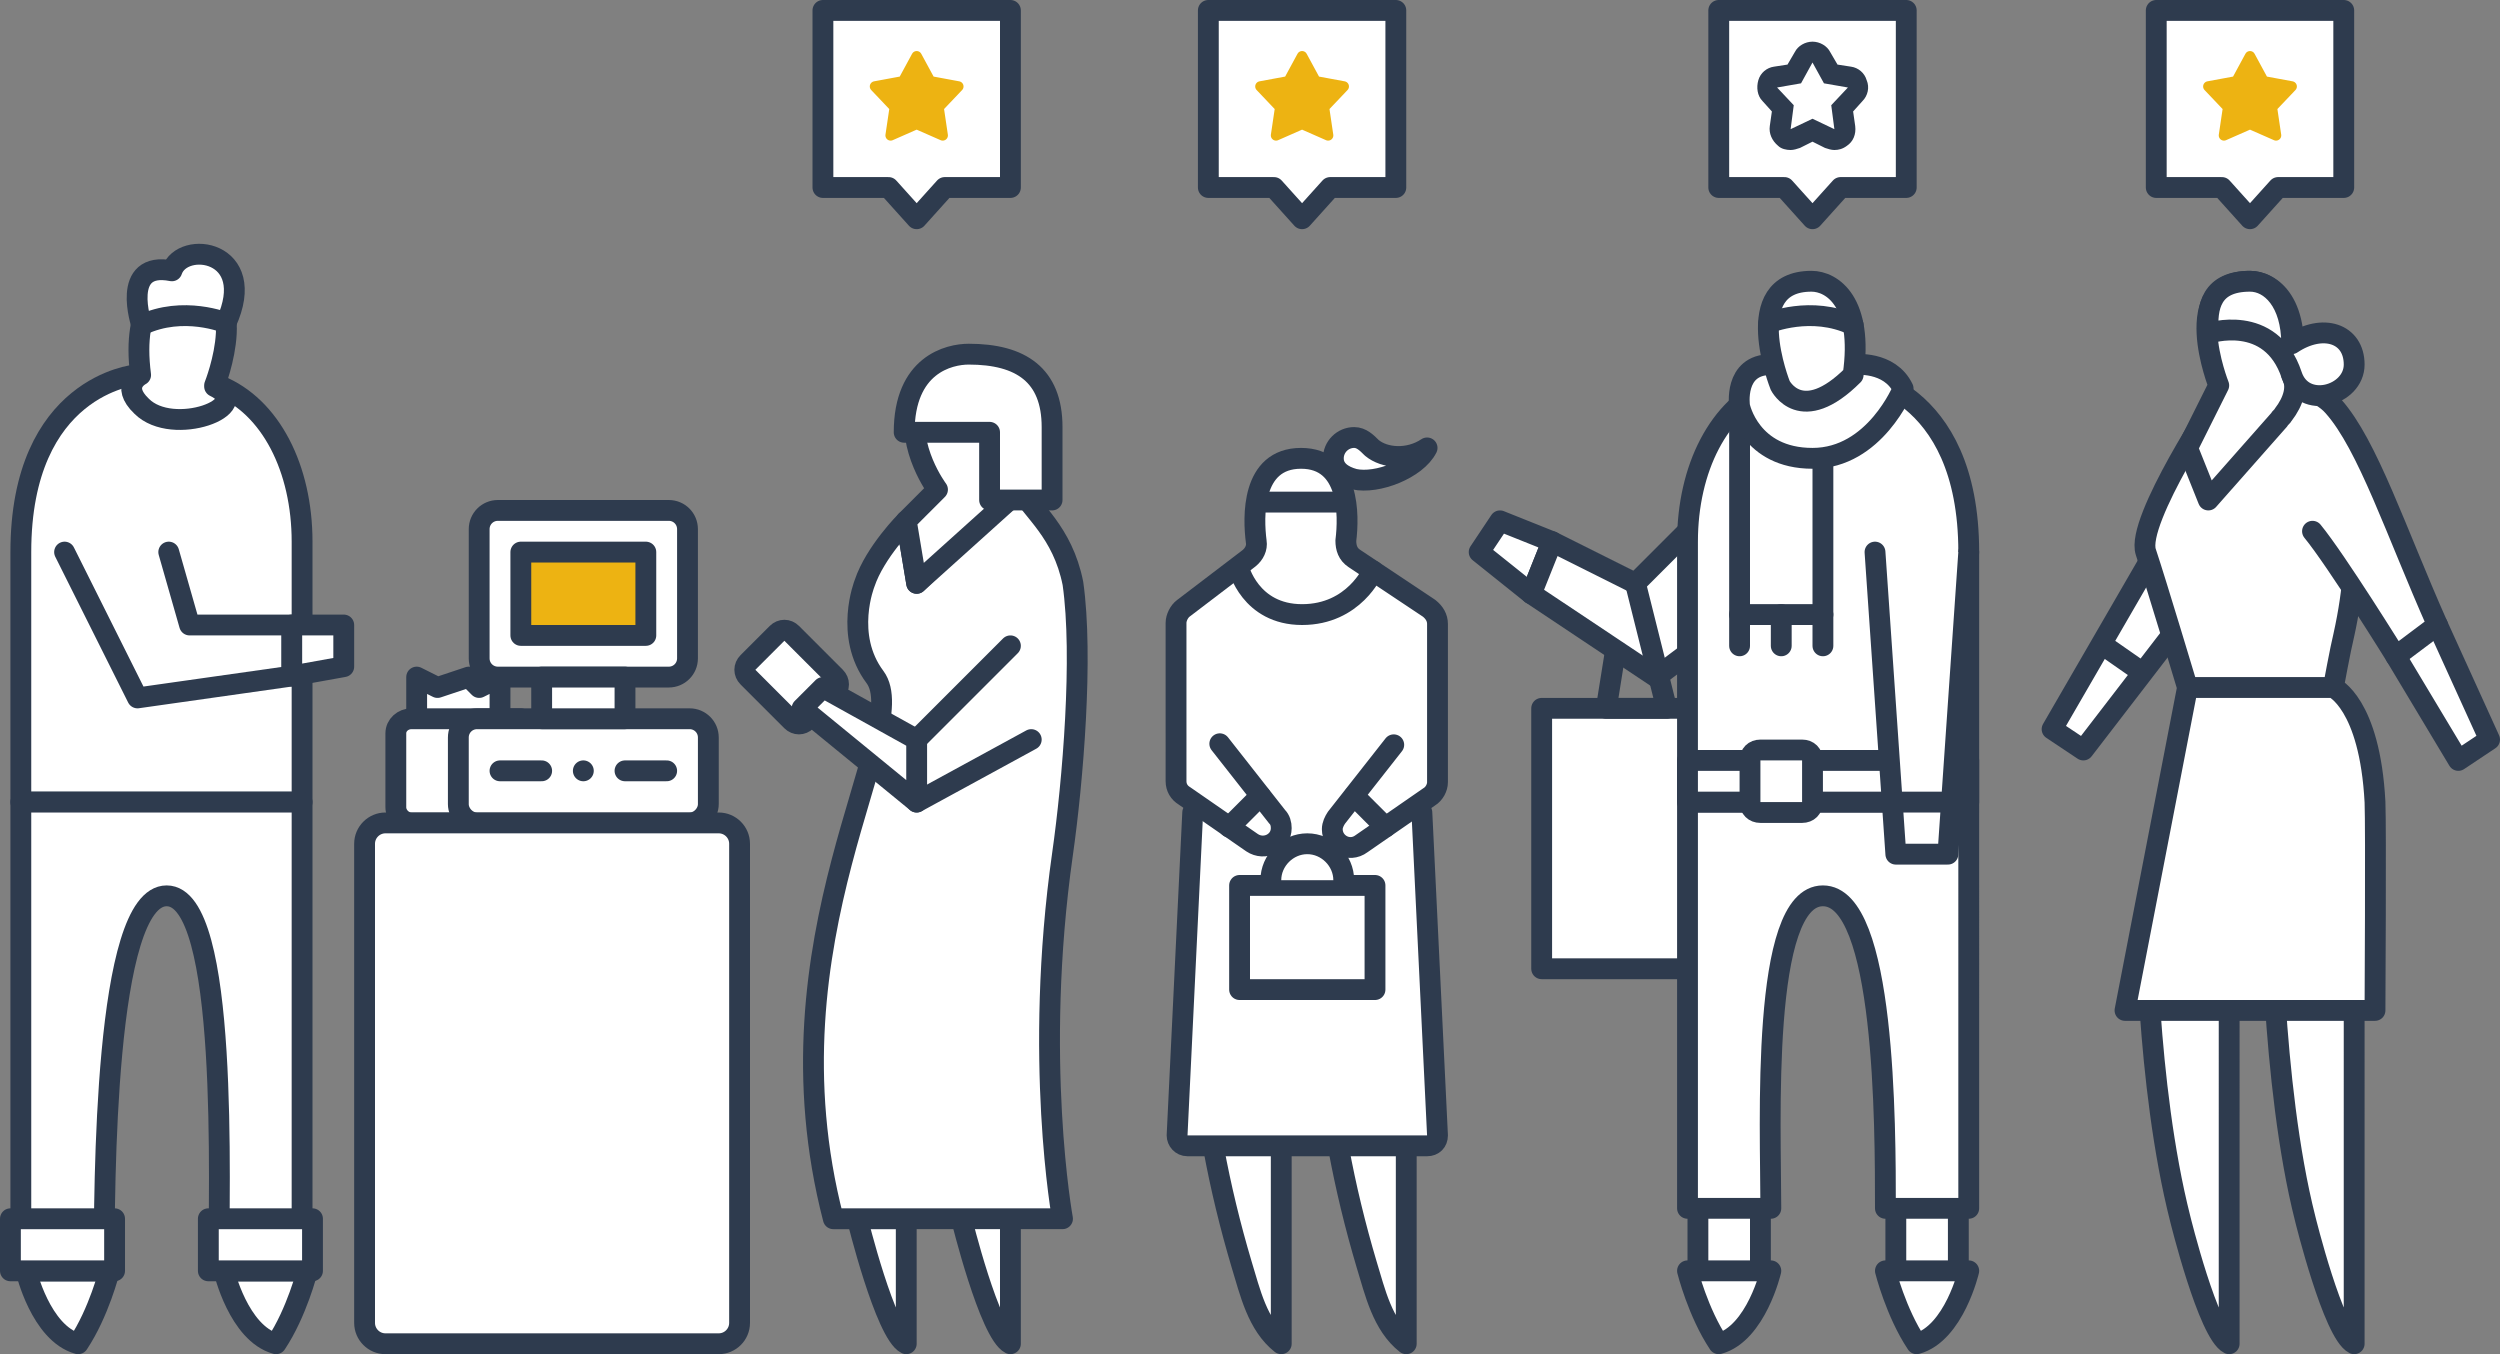 <svg role="img" height="130" width="240" viewBox="0 0 240 130" id="ember350" class="svg-icon ember-view">
    <rect x="0" y="0" width="240" height="130" fill="#808080" stroke="none"/>
    <title>Loyalty Logo</title>
    <path d="M40 69v-4l2 1 3-1 1 1 2-1v4" fill="#fff"></path>
    <path d="M40 69v-4l2 1 3-1 1 1 2-1v4" stroke="#2E3B4E" stroke-width="2" stroke-miterlimit="10" stroke-linecap="round" stroke-linejoin="round" fill="none"></path>
    <path d="M50 79H39.5c-.8 0-1.5-.7-1.5-1.5v-7.1c0-.8.7-1.4 1.5-1.4H50" fill="#fff"></path>
    <path d="M50 79H39.5c-.8 0-1.5-.7-1.5-1.5v-7.1c0-.8.7-1.4 1.5-1.4H50" stroke="#2E3B4E" stroke-width="2" stroke-miterlimit="10" stroke-linecap="round" stroke-linejoin="round" fill="none"></path>
    <path d="M66.2 79H45.8c-1 0-1.8-.9-1.8-1.8v-6.4c0-1 .8-1.8 1.8-1.8h20.4c1 0 1.8.8 1.8 1.8v6.4c0 .9-.8 1.8-1.8 1.8zM64.2 65H47.8c-1 0-1.8-.8-1.8-1.8V50.8c0-1 .8-1.8 1.8-1.8h16.4c1 0 1.8.8 1.8 1.8v12.4c0 1-.8 1.8-1.8 1.8z" fill="#fff" stroke="#2E3B4E" stroke-width="2" stroke-miterlimit="10" stroke-linecap="round" stroke-linejoin="round"></path>
    <path d="M48 74h4M60 74h4" stroke="#2E3B4E" stroke-width="2" stroke-miterlimit="10" stroke-linecap="round" stroke-linejoin="round"></path>
    <path d="M56 75a1 1 0 1 0 0-2 1 1 0 0 0 0 2z" fill="#2E3B4E"></path>
    <path d="M62 61H50v-8h12v8z" fill="#EDB312" stroke="#2E3B4E" stroke-width="2" stroke-miterlimit="10" stroke-linecap="round" stroke-linejoin="round"></path>
    <path d="M52 65v4h8v-4h-8zM69 129H37c-1.1 0-2-.9-2-2V81c0-1.1.9-2 2-2h32c1.1 0 2 .9 2 2v46c0 1.1-.9 2-2 2z" fill="#fff" stroke="#2E3B4E" stroke-width="2" stroke-miterlimit="10" stroke-linecap="round" stroke-linejoin="round"></path>
    <path d="M135 69h-19v12h19V69zM116.5 110.2c.7 3.8 1.6 7.5 2.7 11.2.8 2.6 1.5 5.8 3.8 7.6v-19" fill="#fff"></path>
    <path d="M116.5 110.2c.7 3.8 1.6 7.5 2.7 11.2.8 2.6 1.5 5.8 3.8 7.6v-19" stroke="#2E3B4E" stroke-width="2" stroke-miterlimit="10" stroke-linecap="round" stroke-linejoin="round" fill="none"></path>
    <path d="M128.5 110.2c.7 3.8 1.6 7.5 2.7 11.2.8 2.6 1.5 5.8 3.8 7.6v-19" fill="#fff"></path>
    <path d="M128.5 110.2c.7 3.8 1.6 7.5 2.7 11.2.8 2.6 1.5 5.8 3.8 7.6v-19" stroke="#2E3B4E" stroke-width="2" stroke-miterlimit="10" stroke-linecap="round" stroke-linejoin="round" fill="none"></path>
    <path d="M136.5 78l1.5 31c0 .6-.4 1-1 1h-23c-.6 0-1-.5-1-1l1.5-31" fill="#fff"></path>
    <path d="M136.5 78l1.5 31c0 .6-.4 1-1 1h-23c-.6 0-1-.5-1-1l1.5-31" stroke="#2E3B4E" stroke-width="2" stroke-miterlimit="10" stroke-linecap="round" stroke-linejoin="round" fill="none"></path>
    <path d="M133.8 71.5l-5.5 7c-.2.3-.4.7-.4 1.1 0 1.4 1.6 2.3 2.8 1.4l6.5-4.5c.5-.3.8-.9.8-1.4V59.9c0-.6-.3-1.1-.8-1.5l-7.2-4.8c-.6-.4-.8-1-.8-1.7.3-2.4.4-7.9-4.3-7.9-4.8 0-4.6 5.7-4.3 8 .1.6-.2 1.2-.7 1.6l-6.3 4.8c-.4.3-.7.9-.7 1.4V75c0 .6.3 1.1.8 1.4l6.5 4.5c1.2.8 2.8 0 2.8-1.4 0-.4-.1-.8-.4-1.1l-5.5-7" fill="#fff"></path>
    <path d="M133.8 71.5l-5.5 7c-.2.3-.4.7-.4 1.1 0 1.4 1.6 2.3 2.8 1.4l6.5-4.5c.5-.3.8-.9.8-1.4V59.9c0-.6-.3-1.1-.8-1.5l-7.2-4.8c-.6-.4-.8-1-.8-1.7.3-2.4.4-7.9-4.3-7.9-4.8 0-4.6 5.7-4.3 8 .1.6-.2 1.2-.7 1.6l-6.3 4.8c-.4.3-.7.9-.7 1.4V75c0 .6.3 1.1.8 1.4l6.5 4.5c1.2.8 2.8 0 2.8-1.4 0-.4-.1-.8-.4-1.1l-5.5-7" stroke="#2E3B4E" stroke-width="2" stroke-miterlimit="10" stroke-linecap="round" stroke-linejoin="round" fill="none"></path>
    <path d="M132 85h-13v10h13V85z" fill="#fff" stroke="#2E3B4E" stroke-width="2" stroke-miterlimit="10" stroke-linecap="round" stroke-linejoin="round"></path>
    <path d="M122 84.5c0-1.9 1.6-3.5 3.5-3.5s3.5 1.6 3.5 3.5" fill="#fff"></path>
    <path d="M122 84.5c0-1.9 1.6-3.5 3.5-3.5s3.5 1.6 3.5 3.5M118.9 54.5S120 59 125 59s6.8-4.2 6.8-4.2M120.7 48.2h8.3M121 76.4l-3 3M130 76.4l3 3" stroke="#2E3B4E" stroke-width="2" stroke-miterlimit="10" stroke-linecap="round" stroke-linejoin="round" fill="none"></path>
    <path d="M131.7 43c-.5-.5-1-1-1.7-1-1.1 0-2 .9-2 2s.9 1.7 2 2c2.2.5 6-1 7-3-1.8 1.2-4.1 1-5.3 0z" fill="#fff" stroke="#2E3B4E" stroke-width="2" stroke-miterlimit="10" stroke-linecap="round" stroke-linejoin="round"></path>
    <path d="M92.3 117s2.7 11 4.7 12v-12" fill="#fff"></path>
    <path d="M92.3 117s2.7 11 4.7 12v-12" stroke="#2E3B4E" stroke-width="2" stroke-miterlimit="10" stroke-linecap="round" stroke-linejoin="round" fill="none"></path>
    <path d="M82.3 117s2.7 11 4.7 12v-12" fill="#fff"></path>
    <path d="M82.3 117s2.7 11 4.7 12v-12" stroke="#2E3B4E" stroke-width="2" stroke-miterlimit="10" stroke-linecap="round" stroke-linejoin="round" fill="none"></path>
    <path d="M80.2 66.4l-2.8 2.8c-.4.4-1 .4-1.4 0L71.8 65c-.4-.4-.4-1 0-1.4l2.8-2.8c.4-.4 1-.4 1.4 0l4.2 4.2c.4.4.4 1 0 1.4zM103 56c1 7 0 19-1 26-2.8 19.7 0 35 0 35H80c-7-27 7.8-46.9 4-52-3-4-1-9-1-9 1-3 4-6 4-6l1 6s4-4 10-9c1 2 4 4 5 9z" fill="#fff" stroke="#2E3B4E" stroke-width="2" stroke-miterlimit="10" stroke-linecap="round" stroke-linejoin="round"></path>
    <path d="M79 66l-2 2 11 9v-6l-9-5z" fill="#fff" stroke="#2E3B4E" stroke-width="2" stroke-miterlimit="10" stroke-linecap="round" stroke-linejoin="round"></path>
    <path d="M88 71l9-9M88 77l11-6" stroke="#2E3B4E" stroke-width="2" stroke-miterlimit="10" stroke-linecap="round" stroke-linejoin="round"></path>
    <path d="M98 47c1-15-9-11.9-10-8-1 4 2 8 2 8l-3 3 1 6 10-9z" fill="#fff" stroke="#2E3B4E" stroke-width="2" stroke-miterlimit="10" stroke-linecap="round" stroke-linejoin="round"></path>
    <path d="M86.8 41.5H95V48h6v-7c0-5-3-7-8-7-1.9 0-6.2 1-6.2 7.5z" fill="#fff" stroke="#2E3B4E" stroke-width="2" stroke-miterlimit="10" stroke-linecap="round" stroke-linejoin="round"></path>
    <path d="M210 59l-10 13-3-2 11-19" fill="#fff"></path>
    <path d="M210 59l-10 13-3-2 11-19M202 62l3.3 2.3" stroke="#2E3B4E" stroke-width="2" stroke-miterlimit="10" stroke-linecap="round" stroke-linejoin="round" fill="none"></path>
    <path d="M206 87s0 17 3.3 30c0 0 2.7 11 4.7 12V85l-8 2zM218 85s0 19 3.3 32c0 0 2.7 11 4.7 12V85h-8z" fill="#fff" stroke="#2E3B4E" stroke-width="2" stroke-miterlimit="10" stroke-linecap="round" stroke-linejoin="round"></path>
    <path d="M210 66l-6 31h24s.1-17.6 0-20c-.5-9.5-4-11-4-11h-14zM213 38s-8 12-7 15 4 13 4 13h14s.7-3.8 1-5c2-9 .8-15.5-1.5-19.9-1.7-3.3-3.5-5.1-3.5-5.1l-7 2z" fill="#fff" stroke="#2E3B4E" stroke-width="2" stroke-miterlimit="10" stroke-linecap="round" stroke-linejoin="round"></path>
    <path d="M234 60l5 11-3 2-6-10" fill="#fff"></path>
    <path d="M234 60l5 11-3 2-6-10" stroke="#2E3B4E" stroke-width="2" stroke-miterlimit="10" stroke-linecap="round" stroke-linejoin="round" fill="none"></path>
    <path d="M220 37s2.6.4 4 2c3.3 3.7 6 12 10 21l-4 3s-5.7-9.2-8-12" fill="#fff"></path>
    <path d="M220 37s2.6.4 4 2c3.3 3.7 6 12 10 21l-4 3s-5.7-9.2-8-12" stroke="#2E3B4E" stroke-width="2" stroke-miterlimit="10" stroke-linecap="round" stroke-linejoin="round" fill="none"></path>
    <path d="M210 43l3-6s-4-10 3-10c2 0 5 2 4 9 .6 1.1.2 2.5-.8 3.8-.1.2-.3.3-.4.5L212 48l-2-5z" fill="#fff" stroke="#2E3B4E" stroke-width="2" stroke-miterlimit="10" stroke-linecap="round" stroke-linejoin="round"></path>
    <path d="M220 36c-2-6-8-4-8-4-.2-2.6.3-5 4-5 2 0 4 2 4 6 3-2 6-1 6 2s-4.9 4.4-6 1zM144 50l-2 3 5 4 2-5-5-2z" fill="#fff" stroke="#2E3B4E" stroke-width="2" stroke-miterlimit="10" stroke-linecap="round" stroke-linejoin="round"></path>
    <path d="M162 51l-5 5-8-4-2 5 12 8 4-3" fill="#fff"></path>
    <path d="M162 51l-5 5-8-4-2 5 12 8 4-3" stroke="#2E3B4E" stroke-width="2" stroke-miterlimit="10" stroke-linecap="round" stroke-linejoin="round" fill="none"></path>
    <path d="M166 68h-18v25h18V68z" fill="#fff" stroke="#2E3B4E" stroke-width="2" stroke-miterlimit="10" stroke-linecap="round" stroke-linejoin="round"></path>
    <path d="M157 56l3 12h-5.8l.8-5" stroke="#2E3B4E" stroke-width="2" stroke-miterlimit="10" stroke-linecap="round" stroke-linejoin="round" fill="none"></path>
    <path d="M170 122s-1.4 6-5 7c-2-3-3-7-3-7h8zM189 122s-1.4 6-5 7c-2-3-3-7-3-7h8zM169 116h-6v6h6v-6zM188 116h-6v6h6v-6zM170 37l8-1s11 1 11 17v24h-27V52c0-7 3-13 8-15zM162 77v39h8c0-8-1-30 5-30s6 22 6 30h8V77h-27z" fill="#fff" stroke="#2E3B4E" stroke-width="2" stroke-miterlimit="10" stroke-linecap="round" stroke-linejoin="round"></path>
    <path d="M189 73h-27v4h27v-4z" fill="#fff" stroke="#2E3B4E" stroke-width="2" stroke-miterlimit="10" stroke-linecap="round" stroke-linejoin="round"></path>
    <path d="M169 78h4c.6 0 1-.4 1-1v-4c0-.6-.4-1-1-1h-4c-.6 0-1 .4-1 1v4c0 .6.4 1 1 1zM167 39v20h8V43.9l-8-4.9z" fill="#fff" stroke="#2E3B4E" stroke-width="2" stroke-miterlimit="10" stroke-linecap="round" stroke-linejoin="round"></path>
    <path d="M182.7 37.3S180 44 174 44c-6 0-7-5-7-5s-.6-4 3-4h8s3.4-.4 4.7 2.3z" fill="#fff" stroke="#2E3B4E" stroke-width="2" stroke-miterlimit="10" stroke-linecap="round" stroke-linejoin="round"></path>
    <path d="M167 59v3M171 59v3M175 59v3" stroke="#2E3B4E" stroke-width="2" stroke-miterlimit="10" stroke-linecap="round" stroke-linejoin="round"></path>
    <path d="M180 53l2 29h5l2-29" fill="#fff"></path>
    <path d="M180 53l2 29h5l2-29M182 77h5" stroke="#2E3B4E" stroke-width="2" stroke-miterlimit="10" stroke-linecap="round" stroke-linejoin="round" fill="none"></path>
    <path d="M170.9 37s-4-10 3-10c2 0 5 2 4 9-5 5-7 1-7 1z" fill="#fff" stroke="#2E3B4E" stroke-width="2" stroke-miterlimit="10" stroke-linecap="round" stroke-linejoin="round"></path>
    <path d="M169.8 31s4.1-1.7 8.1.2" stroke="#2E3B4E" stroke-width="2" stroke-miterlimit="10" stroke-linecap="round" stroke-linejoin="round"></path>
    <path d="M21.5 122s1.4 6 5 7c2-3 3-7 3-7h-8zM2.5 122s1.4 6 5 7c2-3 3-7 3-7h-8zM22 122h6v-6h-6v6zM3 122h6v-6H3v6zM21 37l-8-1S2 37 2 53v24h27V52c0-7-3-13-8-15z" fill="#fff" stroke="#2E3B4E" stroke-width="2" stroke-miterlimit="10" stroke-linecap="round" stroke-linejoin="round"></path>
    <path d="M29 77v45h-8c0-8 1-36-5-36s-6 28-6 36H2V77h27z" fill="#fff" stroke="#2E3B4E" stroke-width="2" stroke-miterlimit="10" stroke-linecap="round" stroke-linejoin="round"></path>
    <path d="M20 122h10v-5H20v5zM1 122h10v-5H1v5zM33 60v4l-5 .9V60h5z" fill="#fff" stroke="#2E3B4E" stroke-width="2" stroke-miterlimit="10" stroke-linecap="round" stroke-linejoin="round"></path>
    <path d="M16.2 53l2 7H28v4.9L13.2 67l-7-14" fill="#fff"></path>
    <path d="M16.2 53l2 7H28v4.9L13.2 67l-7-14" stroke="#2E3B4E" stroke-width="2" stroke-miterlimit="10" stroke-linecap="round" stroke-linejoin="round" fill="none"></path>
    <path d="M13.5 36c-.9-7 2.1-9 4.1-9 7 0 3 10 3 10v.1c4 1.9-4 4.9-7 1.9-2.1-2-.1-3-.1-3z" fill="#fff" stroke="#2E3B4E" stroke-width="2" stroke-miterlimit="10" stroke-linecap="round" stroke-linejoin="round"></path>
    <path d="M21.7 31s-4.1-1.7-8.1.2c0 0-2.1-6.2 2.9-5.2 1-3 8.4-2 5.2 5zM97 18h-6.3L88 21l-2.7-3H79V1h18v17z" fill="#fff" stroke="#2E3B4E" stroke-width="2" stroke-miterlimit="10" stroke-linecap="round" stroke-linejoin="round"></path>
    <path d="M89.3 7.8l2.7.5-1.9 2 .4 2.7-2.5-1.1-2.5 1.1.4-2.7-1.9-2 2.7-.5L88 5.4l1.3 2.4z" fill="#EDB312" stroke="#EDB312" stroke-miterlimit="10" stroke-linejoin="round"></path>
    <path d="M134 18h-6.3l-2.7 3-2.7-3H116V1h18v17z" fill="#fff" stroke="#2E3B4E" stroke-width="2" stroke-miterlimit="10" stroke-linecap="round" stroke-linejoin="round"></path>
    <path d="M126.3 7.8l2.7.5-1.9 2 .4 2.7-2.5-1.1-2.5 1.1.4-2.7-1.9-2 2.7-.5 1.3-2.4 1.3 2.4z" fill="#EDB312" stroke="#EDB312" stroke-miterlimit="10" stroke-linejoin="round"></path>
    <path d="M183 18h-6.3l-2.7 3-2.7-3H165V1h18v17z" fill="#fff" stroke="#2E3B4E" stroke-width="2" stroke-miterlimit="10" stroke-linecap="round" stroke-linejoin="round"></path>
    <path d="M174 6l1.1 2 2.3.4-1.6 1.7.3 2.3-2.1-1-2.1 1 .3-2.3-1.6-1.7 2.3-.4 1.1-2zm0-2c-.7 0-1.4.4-1.7 1l-.7 1.2-1.3.2c-.7.1-1.3.6-1.5 1.3-.2.7-.1 1.5.4 2l.9 1-.2 1.4c-.1.7.2 1.4.8 1.9.3.3.8.4 1.2.4.3 0 .6-.1.9-.2l1.2-.6 1.2.6c.3.1.6.2.9.2.4 0 .8-.1 1.2-.4.6-.4.9-1.1.8-1.9l-.2-1.4.9-1c.5-.5.7-1.3.4-2-.2-.7-.8-1.2-1.5-1.3l-1.3-.2-.7-1.2c-.3-.6-1-1-1.7-1z" fill="#2E3B4E"></path>
    <path d="M225 18h-6.3l-2.7 3-2.7-3H207V1h18v17z" fill="#fff" stroke="#2E3B4E" stroke-width="2" stroke-miterlimit="10" stroke-linecap="round" stroke-linejoin="round"></path>
    <path d="M217.3 7.8l2.7.5-1.9 2 .4 2.7-2.5-1.1-2.5 1.1.4-2.7-1.9-2 2.7-.5 1.3-2.4 1.3 2.4z" fill="#EDB312" stroke="#EDB312" stroke-miterlimit="10" stroke-linejoin="round"></path>
</svg>